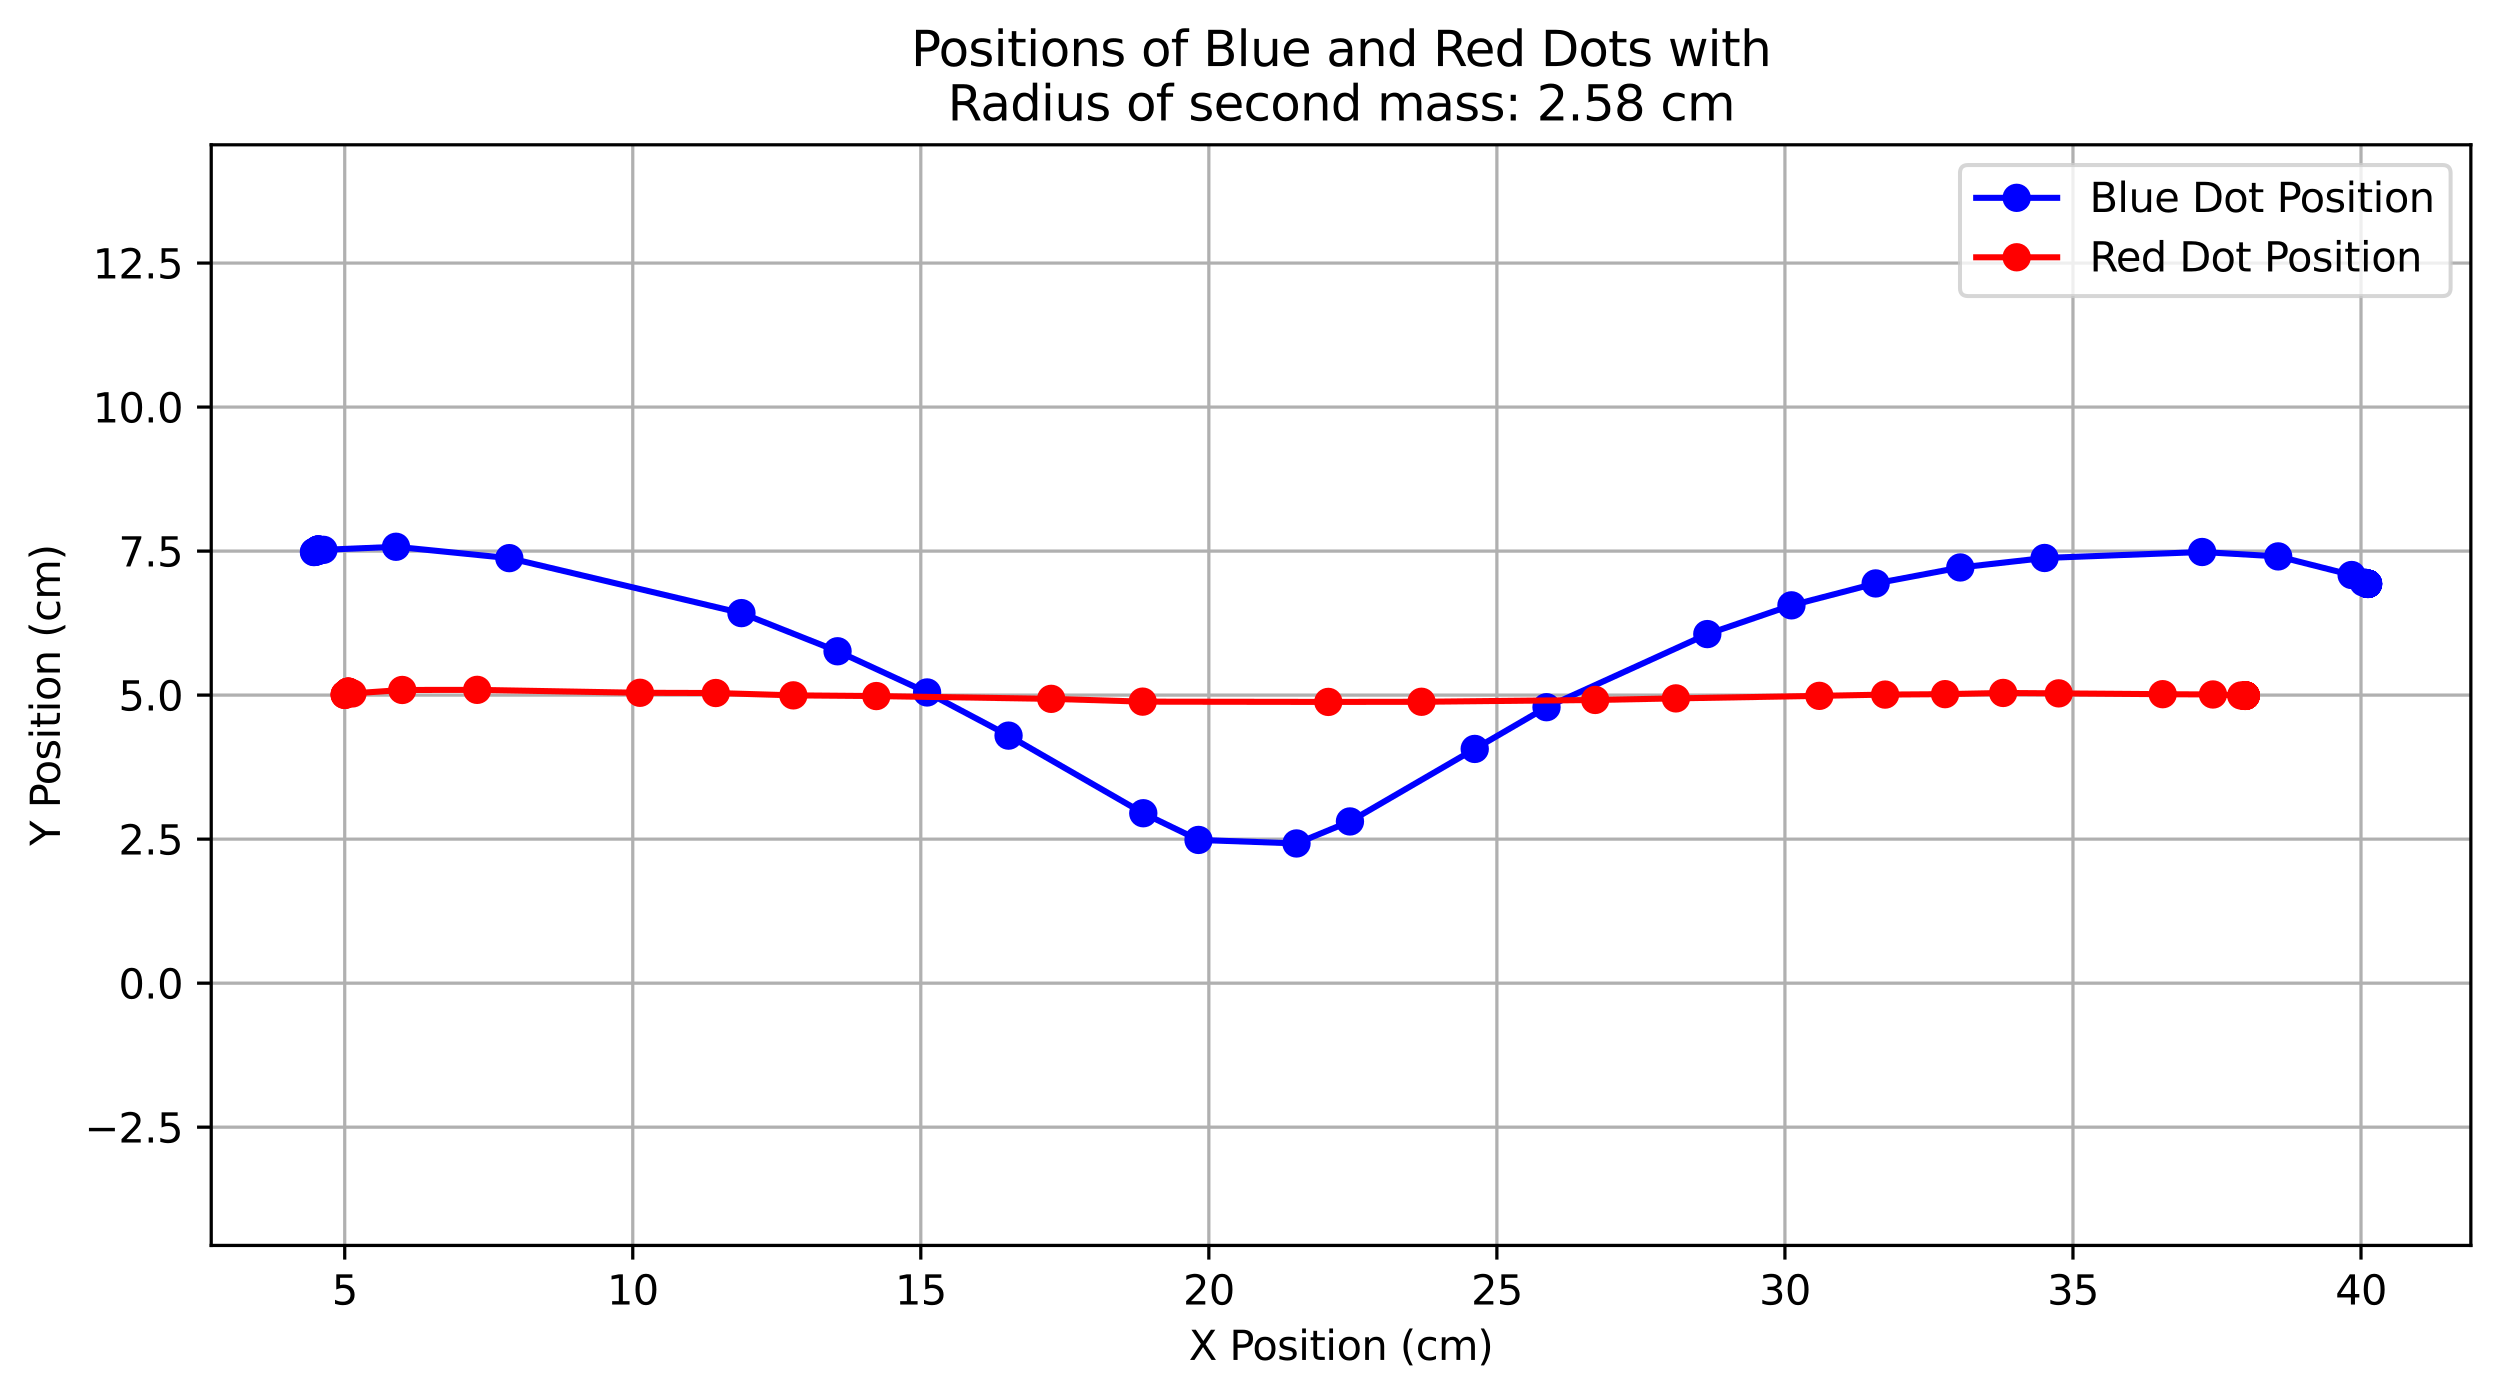 <?xml version="1.0" encoding="utf-8" standalone="no"?>
<!DOCTYPE svg PUBLIC "-//W3C//DTD SVG 1.1//EN"
  "http://www.w3.org/Graphics/SVG/1.1/DTD/svg11.dtd">
<svg xmlns:xlink="http://www.w3.org/1999/xlink" width="617.361pt" height="345.112pt" viewBox="0 0 617.361 345.112" xmlns="http://www.w3.org/2000/svg" version="1.1">
 <defs>
  <style type="text/css">*{stroke-linejoin: round; stroke-linecap: butt}</style>
 </defs>
 <g id="figure_1">
  <g id="patch_1">
   <path d="M 0 345.112 
L 617.361 345.112 
L 617.361 0 
L 0 0 
z
" style="fill: #ffffff"/>
  </g>
  <g id="axes_1">
   <g id="patch_2">
    <path d="M 52.161 307.555 
L 610.161 307.555 
L 610.161 35.755 
L 52.161 35.755 
z
" style="fill: #ffffff"/>
   </g>
   <g id="matplotlib.axis_1">
    <g id="xtick_1">
     <g id="line2d_1">
      <path d="M 85.127 307.555 
L 85.127 35.755 
" clip-path="url(#p72a74bb9c5)" style="fill: none; stroke: #b0b0b0; stroke-width: 0.8; stroke-linecap: square"/>
     </g>
     <g id="line2d_2">
      <defs>
       <path id="m4933988df8" d="M 0 0 
L 0 3.5 
" style="stroke: #000000; stroke-width: 0.8"/>
      </defs>
      <g>
       <use xlink:href="#m4933988df8" x="85.127" y="307.555" style="stroke: #000000; stroke-width: 0.8"/>
      </g>
     </g>
     <g id="text_1">
      <!-- 5 -->
      <g transform="translate(81.945 322.154) scale(0.1 -0.1)">
       <defs>
        <path id="DejaVuSans-35" d="M 691 4666 
L 3169 4666 
L 3169 4134 
L 1269 4134 
L 1269 2991 
Q 1406 3038 1543 3061 
Q 1681 3084 1819 3084 
Q 2600 3084 3056 2656 
Q 3513 2228 3513 1497 
Q 3513 744 3044 326 
Q 2575 -91 1722 -91 
Q 1428 -91 1123 -41 
Q 819 9 494 109 
L 494 744 
Q 775 591 1075 516 
Q 1375 441 1709 441 
Q 2250 441 2565 725 
Q 2881 1009 2881 1497 
Q 2881 1984 2565 2268 
Q 2250 2553 1709 2553 
Q 1456 2553 1204 2497 
Q 953 2441 691 2322 
L 691 4666 
z
" transform="scale(0.016)"/>
       </defs>
       <use xlink:href="#DejaVuSans-35"/>
      </g>
     </g>
    </g>
    <g id="xtick_2">
     <g id="line2d_3">
      <path d="M 156.256 307.555 
L 156.256 35.755 
" clip-path="url(#p72a74bb9c5)" style="fill: none; stroke: #b0b0b0; stroke-width: 0.8; stroke-linecap: square"/>
     </g>
     <g id="line2d_4">
      <g>
       <use xlink:href="#m4933988df8" x="156.256" y="307.555" style="stroke: #000000; stroke-width: 0.8"/>
      </g>
     </g>
     <g id="text_2">
      <!-- 10 -->
      <g transform="translate(149.894 322.154) scale(0.1 -0.1)">
       <defs>
        <path id="DejaVuSans-31" d="M 794 531 
L 1825 531 
L 1825 4091 
L 703 3866 
L 703 4441 
L 1819 4666 
L 2450 4666 
L 2450 531 
L 3481 531 
L 3481 0 
L 794 0 
L 794 531 
z
" transform="scale(0.016)"/>
        <path id="DejaVuSans-30" d="M 2034 4250 
Q 1547 4250 1301 3770 
Q 1056 3291 1056 2328 
Q 1056 1369 1301 889 
Q 1547 409 2034 409 
Q 2525 409 2770 889 
Q 3016 1369 3016 2328 
Q 3016 3291 2770 3770 
Q 2525 4250 2034 4250 
z
M 2034 4750 
Q 2819 4750 3233 4129 
Q 3647 3509 3647 2328 
Q 3647 1150 3233 529 
Q 2819 -91 2034 -91 
Q 1250 -91 836 529 
Q 422 1150 422 2328 
Q 422 3509 836 4129 
Q 1250 4750 2034 4750 
z
" transform="scale(0.016)"/>
       </defs>
       <use xlink:href="#DejaVuSans-31"/>
       <use xlink:href="#DejaVuSans-30" x="63.623"/>
      </g>
     </g>
    </g>
    <g id="xtick_3">
     <g id="line2d_5">
      <path d="M 227.386 307.555 
L 227.386 35.755 
" clip-path="url(#p72a74bb9c5)" style="fill: none; stroke: #b0b0b0; stroke-width: 0.8; stroke-linecap: square"/>
     </g>
     <g id="line2d_6">
      <g>
       <use xlink:href="#m4933988df8" x="227.386" y="307.555" style="stroke: #000000; stroke-width: 0.8"/>
      </g>
     </g>
     <g id="text_3">
      <!-- 15 -->
      <g transform="translate(221.024 322.154) scale(0.1 -0.1)">
       <use xlink:href="#DejaVuSans-31"/>
       <use xlink:href="#DejaVuSans-35" x="63.623"/>
      </g>
     </g>
    </g>
    <g id="xtick_4">
     <g id="line2d_7">
      <path d="M 298.516 307.555 
L 298.516 35.755 
" clip-path="url(#p72a74bb9c5)" style="fill: none; stroke: #b0b0b0; stroke-width: 0.8; stroke-linecap: square"/>
     </g>
     <g id="line2d_8">
      <g>
       <use xlink:href="#m4933988df8" x="298.516" y="307.555" style="stroke: #000000; stroke-width: 0.8"/>
      </g>
     </g>
     <g id="text_4">
      <!-- 20 -->
      <g transform="translate(292.154 322.154) scale(0.1 -0.1)">
       <defs>
        <path id="DejaVuSans-32" d="M 1228 531 
L 3431 531 
L 3431 0 
L 469 0 
L 469 531 
Q 828 903 1448 1529 
Q 2069 2156 2228 2338 
Q 2531 2678 2651 2914 
Q 2772 3150 2772 3378 
Q 2772 3750 2511 3984 
Q 2250 4219 1831 4219 
Q 1534 4219 1204 4116 
Q 875 4013 500 3803 
L 500 4441 
Q 881 4594 1212 4672 
Q 1544 4750 1819 4750 
Q 2544 4750 2975 4387 
Q 3406 4025 3406 3419 
Q 3406 3131 3298 2873 
Q 3191 2616 2906 2266 
Q 2828 2175 2409 1742 
Q 1991 1309 1228 531 
z
" transform="scale(0.016)"/>
       </defs>
       <use xlink:href="#DejaVuSans-32"/>
       <use xlink:href="#DejaVuSans-30" x="63.623"/>
      </g>
     </g>
    </g>
    <g id="xtick_5">
     <g id="line2d_9">
      <path d="M 369.646 307.555 
L 369.646 35.755 
" clip-path="url(#p72a74bb9c5)" style="fill: none; stroke: #b0b0b0; stroke-width: 0.8; stroke-linecap: square"/>
     </g>
     <g id="line2d_10">
      <g>
       <use xlink:href="#m4933988df8" x="369.646" y="307.555" style="stroke: #000000; stroke-width: 0.8"/>
      </g>
     </g>
     <g id="text_5">
      <!-- 25 -->
      <g transform="translate(363.284 322.154) scale(0.1 -0.1)">
       <use xlink:href="#DejaVuSans-32"/>
       <use xlink:href="#DejaVuSans-35" x="63.623"/>
      </g>
     </g>
    </g>
    <g id="xtick_6">
     <g id="line2d_11">
      <path d="M 440.776 307.555 
L 440.776 35.755 
" clip-path="url(#p72a74bb9c5)" style="fill: none; stroke: #b0b0b0; stroke-width: 0.8; stroke-linecap: square"/>
     </g>
     <g id="line2d_12">
      <g>
       <use xlink:href="#m4933988df8" x="440.776" y="307.555" style="stroke: #000000; stroke-width: 0.8"/>
      </g>
     </g>
     <g id="text_6">
      <!-- 30 -->
      <g transform="translate(434.413 322.154) scale(0.1 -0.1)">
       <defs>
        <path id="DejaVuSans-33" d="M 2597 2516 
Q 3050 2419 3304 2112 
Q 3559 1806 3559 1356 
Q 3559 666 3084 287 
Q 2609 -91 1734 -91 
Q 1441 -91 1130 -33 
Q 819 25 488 141 
L 488 750 
Q 750 597 1062 519 
Q 1375 441 1716 441 
Q 2309 441 2620 675 
Q 2931 909 2931 1356 
Q 2931 1769 2642 2001 
Q 2353 2234 1838 2234 
L 1294 2234 
L 1294 2753 
L 1863 2753 
Q 2328 2753 2575 2939 
Q 2822 3125 2822 3475 
Q 2822 3834 2567 4026 
Q 2313 4219 1838 4219 
Q 1578 4219 1281 4162 
Q 984 4106 628 3988 
L 628 4550 
Q 988 4650 1302 4700 
Q 1616 4750 1894 4750 
Q 2613 4750 3031 4423 
Q 3450 4097 3450 3541 
Q 3450 3153 3228 2886 
Q 3006 2619 2597 2516 
z
" transform="scale(0.016)"/>
       </defs>
       <use xlink:href="#DejaVuSans-33"/>
       <use xlink:href="#DejaVuSans-30" x="63.623"/>
      </g>
     </g>
    </g>
    <g id="xtick_7">
     <g id="line2d_13">
      <path d="M 511.906 307.555 
L 511.906 35.755 
" clip-path="url(#p72a74bb9c5)" style="fill: none; stroke: #b0b0b0; stroke-width: 0.8; stroke-linecap: square"/>
     </g>
     <g id="line2d_14">
      <g>
       <use xlink:href="#m4933988df8" x="511.906" y="307.555" style="stroke: #000000; stroke-width: 0.8"/>
      </g>
     </g>
     <g id="text_7">
      <!-- 35 -->
      <g transform="translate(505.543 322.154) scale(0.1 -0.1)">
       <use xlink:href="#DejaVuSans-33"/>
       <use xlink:href="#DejaVuSans-35" x="63.623"/>
      </g>
     </g>
    </g>
    <g id="xtick_8">
     <g id="line2d_15">
      <path d="M 583.036 307.555 
L 583.036 35.755 
" clip-path="url(#p72a74bb9c5)" style="fill: none; stroke: #b0b0b0; stroke-width: 0.8; stroke-linecap: square"/>
     </g>
     <g id="line2d_16">
      <g>
       <use xlink:href="#m4933988df8" x="583.036" y="307.555" style="stroke: #000000; stroke-width: 0.8"/>
      </g>
     </g>
     <g id="text_8">
      <!-- 40 -->
      <g transform="translate(576.673 322.154) scale(0.1 -0.1)">
       <defs>
        <path id="DejaVuSans-34" d="M 2419 4116 
L 825 1625 
L 2419 1625 
L 2419 4116 
z
M 2253 4666 
L 3047 4666 
L 3047 1625 
L 3713 1625 
L 3713 1100 
L 3047 1100 
L 3047 0 
L 2419 0 
L 2419 1100 
L 313 1100 
L 313 1709 
L 2253 4666 
z
" transform="scale(0.016)"/>
       </defs>
       <use xlink:href="#DejaVuSans-34"/>
       <use xlink:href="#DejaVuSans-30" x="63.623"/>
      </g>
     </g>
    </g>
    <g id="text_9">
     <!-- X Position (cm) -->
     <g transform="translate(293.573 335.832) scale(0.1 -0.1)">
      <defs>
       <path id="DejaVuSans-58" d="M 403 4666 
L 1081 4666 
L 2241 2931 
L 3406 4666 
L 4084 4666 
L 2584 2425 
L 4184 0 
L 3506 0 
L 2194 1984 
L 872 0 
L 191 0 
L 1856 2491 
L 403 4666 
z
" transform="scale(0.016)"/>
       <path id="DejaVuSans-20" transform="scale(0.016)"/>
       <path id="DejaVuSans-50" d="M 1259 4147 
L 1259 2394 
L 2053 2394 
Q 2494 2394 2734 2622 
Q 2975 2850 2975 3272 
Q 2975 3691 2734 3919 
Q 2494 4147 2053 4147 
L 1259 4147 
z
M 628 4666 
L 2053 4666 
Q 2838 4666 3239 4311 
Q 3641 3956 3641 3272 
Q 3641 2581 3239 2228 
Q 2838 1875 2053 1875 
L 1259 1875 
L 1259 0 
L 628 0 
L 628 4666 
z
" transform="scale(0.016)"/>
       <path id="DejaVuSans-6f" d="M 1959 3097 
Q 1497 3097 1228 2736 
Q 959 2375 959 1747 
Q 959 1119 1226 758 
Q 1494 397 1959 397 
Q 2419 397 2687 759 
Q 2956 1122 2956 1747 
Q 2956 2369 2687 2733 
Q 2419 3097 1959 3097 
z
M 1959 3584 
Q 2709 3584 3137 3096 
Q 3566 2609 3566 1747 
Q 3566 888 3137 398 
Q 2709 -91 1959 -91 
Q 1206 -91 779 398 
Q 353 888 353 1747 
Q 353 2609 779 3096 
Q 1206 3584 1959 3584 
z
" transform="scale(0.016)"/>
       <path id="DejaVuSans-73" d="M 2834 3397 
L 2834 2853 
Q 2591 2978 2328 3040 
Q 2066 3103 1784 3103 
Q 1356 3103 1142 2972 
Q 928 2841 928 2578 
Q 928 2378 1081 2264 
Q 1234 2150 1697 2047 
L 1894 2003 
Q 2506 1872 2764 1633 
Q 3022 1394 3022 966 
Q 3022 478 2636 193 
Q 2250 -91 1575 -91 
Q 1294 -91 989 -36 
Q 684 19 347 128 
L 347 722 
Q 666 556 975 473 
Q 1284 391 1588 391 
Q 1994 391 2212 530 
Q 2431 669 2431 922 
Q 2431 1156 2273 1281 
Q 2116 1406 1581 1522 
L 1381 1569 
Q 847 1681 609 1914 
Q 372 2147 372 2553 
Q 372 3047 722 3315 
Q 1072 3584 1716 3584 
Q 2034 3584 2315 3537 
Q 2597 3491 2834 3397 
z
" transform="scale(0.016)"/>
       <path id="DejaVuSans-69" d="M 603 3500 
L 1178 3500 
L 1178 0 
L 603 0 
L 603 3500 
z
M 603 4863 
L 1178 4863 
L 1178 4134 
L 603 4134 
L 603 4863 
z
" transform="scale(0.016)"/>
       <path id="DejaVuSans-74" d="M 1172 4494 
L 1172 3500 
L 2356 3500 
L 2356 3053 
L 1172 3053 
L 1172 1153 
Q 1172 725 1289 603 
Q 1406 481 1766 481 
L 2356 481 
L 2356 0 
L 1766 0 
Q 1100 0 847 248 
Q 594 497 594 1153 
L 594 3053 
L 172 3053 
L 172 3500 
L 594 3500 
L 594 4494 
L 1172 4494 
z
" transform="scale(0.016)"/>
       <path id="DejaVuSans-6e" d="M 3513 2113 
L 3513 0 
L 2938 0 
L 2938 2094 
Q 2938 2591 2744 2837 
Q 2550 3084 2163 3084 
Q 1697 3084 1428 2787 
Q 1159 2491 1159 1978 
L 1159 0 
L 581 0 
L 581 3500 
L 1159 3500 
L 1159 2956 
Q 1366 3272 1645 3428 
Q 1925 3584 2291 3584 
Q 2894 3584 3203 3211 
Q 3513 2838 3513 2113 
z
" transform="scale(0.016)"/>
       <path id="DejaVuSans-28" d="M 1984 4856 
Q 1566 4138 1362 3434 
Q 1159 2731 1159 2009 
Q 1159 1288 1364 580 
Q 1569 -128 1984 -844 
L 1484 -844 
Q 1016 -109 783 600 
Q 550 1309 550 2009 
Q 550 2706 781 3412 
Q 1013 4119 1484 4856 
L 1984 4856 
z
" transform="scale(0.016)"/>
       <path id="DejaVuSans-63" d="M 3122 3366 
L 3122 2828 
Q 2878 2963 2633 3030 
Q 2388 3097 2138 3097 
Q 1578 3097 1268 2742 
Q 959 2388 959 1747 
Q 959 1106 1268 751 
Q 1578 397 2138 397 
Q 2388 397 2633 464 
Q 2878 531 3122 666 
L 3122 134 
Q 2881 22 2623 -34 
Q 2366 -91 2075 -91 
Q 1284 -91 818 406 
Q 353 903 353 1747 
Q 353 2603 823 3093 
Q 1294 3584 2113 3584 
Q 2378 3584 2631 3529 
Q 2884 3475 3122 3366 
z
" transform="scale(0.016)"/>
       <path id="DejaVuSans-6d" d="M 3328 2828 
Q 3544 3216 3844 3400 
Q 4144 3584 4550 3584 
Q 5097 3584 5394 3201 
Q 5691 2819 5691 2113 
L 5691 0 
L 5113 0 
L 5113 2094 
Q 5113 2597 4934 2840 
Q 4756 3084 4391 3084 
Q 3944 3084 3684 2787 
Q 3425 2491 3425 1978 
L 3425 0 
L 2847 0 
L 2847 2094 
Q 2847 2600 2669 2842 
Q 2491 3084 2119 3084 
Q 1678 3084 1418 2786 
Q 1159 2488 1159 1978 
L 1159 0 
L 581 0 
L 581 3500 
L 1159 3500 
L 1159 2956 
Q 1356 3278 1631 3431 
Q 1906 3584 2284 3584 
Q 2666 3584 2933 3390 
Q 3200 3197 3328 2828 
z
" transform="scale(0.016)"/>
       <path id="DejaVuSans-29" d="M 513 4856 
L 1013 4856 
Q 1481 4119 1714 3412 
Q 1947 2706 1947 2009 
Q 1947 1309 1714 600 
Q 1481 -109 1013 -844 
L 513 -844 
Q 928 -128 1133 580 
Q 1338 1288 1338 2009 
Q 1338 2731 1133 3434 
Q 928 4138 513 4856 
z
" transform="scale(0.016)"/>
      </defs>
      <use xlink:href="#DejaVuSans-58"/>
      <use xlink:href="#DejaVuSans-20" x="68.506"/>
      <use xlink:href="#DejaVuSans-50" x="100.293"/>
      <use xlink:href="#DejaVuSans-6f" x="156.971"/>
      <use xlink:href="#DejaVuSans-73" x="218.152"/>
      <use xlink:href="#DejaVuSans-69" x="270.252"/>
      <use xlink:href="#DejaVuSans-74" x="298.035"/>
      <use xlink:href="#DejaVuSans-69" x="337.244"/>
      <use xlink:href="#DejaVuSans-6f" x="365.027"/>
      <use xlink:href="#DejaVuSans-6e" x="426.209"/>
      <use xlink:href="#DejaVuSans-20" x="489.588"/>
      <use xlink:href="#DejaVuSans-28" x="521.375"/>
      <use xlink:href="#DejaVuSans-63" x="560.389"/>
      <use xlink:href="#DejaVuSans-6d" x="615.369"/>
      <use xlink:href="#DejaVuSans-29" x="712.781"/>
     </g>
    </g>
   </g>
   <g id="matplotlib.axis_2">
    <g id="ytick_1">
     <g id="line2d_17">
      <path d="M 52.161 278.35 
L 610.161 278.35 
" clip-path="url(#p72a74bb9c5)" style="fill: none; stroke: #b0b0b0; stroke-width: 0.8; stroke-linecap: square"/>
     </g>
     <g id="line2d_18">
      <defs>
       <path id="m8322a02693" d="M 0 0 
L -3.5 0 
" style="stroke: #000000; stroke-width: 0.8"/>
      </defs>
      <g>
       <use xlink:href="#m8322a02693" x="52.161" y="278.35" style="stroke: #000000; stroke-width: 0.8"/>
      </g>
     </g>
     <g id="text_10">
      <!-- −2.5 -->
      <g transform="translate(20.878 282.15) scale(0.1 -0.1)">
       <defs>
        <path id="DejaVuSans-2212" d="M 678 2272 
L 4684 2272 
L 4684 1741 
L 678 1741 
L 678 2272 
z
" transform="scale(0.016)"/>
        <path id="DejaVuSans-2e" d="M 684 794 
L 1344 794 
L 1344 0 
L 684 0 
L 684 794 
z
" transform="scale(0.016)"/>
       </defs>
       <use xlink:href="#DejaVuSans-2212"/>
       <use xlink:href="#DejaVuSans-32" x="83.789"/>
       <use xlink:href="#DejaVuSans-2e" x="147.412"/>
       <use xlink:href="#DejaVuSans-35" x="179.199"/>
      </g>
     </g>
    </g>
    <g id="ytick_2">
     <g id="line2d_19">
      <path d="M 52.161 242.785 
L 610.161 242.785 
" clip-path="url(#p72a74bb9c5)" style="fill: none; stroke: #b0b0b0; stroke-width: 0.8; stroke-linecap: square"/>
     </g>
     <g id="line2d_20">
      <g>
       <use xlink:href="#m8322a02693" x="52.161" y="242.785" style="stroke: #000000; stroke-width: 0.8"/>
      </g>
     </g>
     <g id="text_11">
      <!-- 0.0 -->
      <g transform="translate(29.258 246.585) scale(0.1 -0.1)">
       <use xlink:href="#DejaVuSans-30"/>
       <use xlink:href="#DejaVuSans-2e" x="63.623"/>
       <use xlink:href="#DejaVuSans-30" x="95.41"/>
      </g>
     </g>
    </g>
    <g id="ytick_3">
     <g id="line2d_21">
      <path d="M 52.161 207.22 
L 610.161 207.22 
" clip-path="url(#p72a74bb9c5)" style="fill: none; stroke: #b0b0b0; stroke-width: 0.8; stroke-linecap: square"/>
     </g>
     <g id="line2d_22">
      <g>
       <use xlink:href="#m8322a02693" x="52.161" y="207.22" style="stroke: #000000; stroke-width: 0.8"/>
      </g>
     </g>
     <g id="text_12">
      <!-- 2.5 -->
      <g transform="translate(29.258 211.02) scale(0.1 -0.1)">
       <use xlink:href="#DejaVuSans-32"/>
       <use xlink:href="#DejaVuSans-2e" x="63.623"/>
       <use xlink:href="#DejaVuSans-35" x="95.41"/>
      </g>
     </g>
    </g>
    <g id="ytick_4">
     <g id="line2d_23">
      <path d="M 52.161 171.655 
L 610.161 171.655 
" clip-path="url(#p72a74bb9c5)" style="fill: none; stroke: #b0b0b0; stroke-width: 0.8; stroke-linecap: square"/>
     </g>
     <g id="line2d_24">
      <g>
       <use xlink:href="#m8322a02693" x="52.161" y="171.655" style="stroke: #000000; stroke-width: 0.8"/>
      </g>
     </g>
     <g id="text_13">
      <!-- 5.0 -->
      <g transform="translate(29.258 175.455) scale(0.1 -0.1)">
       <use xlink:href="#DejaVuSans-35"/>
       <use xlink:href="#DejaVuSans-2e" x="63.623"/>
       <use xlink:href="#DejaVuSans-30" x="95.41"/>
      </g>
     </g>
    </g>
    <g id="ytick_5">
     <g id="line2d_25">
      <path d="M 52.161 136.091 
L 610.161 136.091 
" clip-path="url(#p72a74bb9c5)" style="fill: none; stroke: #b0b0b0; stroke-width: 0.8; stroke-linecap: square"/>
     </g>
     <g id="line2d_26">
      <g>
       <use xlink:href="#m8322a02693" x="52.161" y="136.091" style="stroke: #000000; stroke-width: 0.8"/>
      </g>
     </g>
     <g id="text_14">
      <!-- 7.5 -->
      <g transform="translate(29.258 139.89) scale(0.1 -0.1)">
       <defs>
        <path id="DejaVuSans-37" d="M 525 4666 
L 3525 4666 
L 3525 4397 
L 1831 0 
L 1172 0 
L 2766 4134 
L 525 4134 
L 525 4666 
z
" transform="scale(0.016)"/>
       </defs>
       <use xlink:href="#DejaVuSans-37"/>
       <use xlink:href="#DejaVuSans-2e" x="63.623"/>
       <use xlink:href="#DejaVuSans-35" x="95.41"/>
      </g>
     </g>
    </g>
    <g id="ytick_6">
     <g id="line2d_27">
      <path d="M 52.161 100.526 
L 610.161 100.526 
" clip-path="url(#p72a74bb9c5)" style="fill: none; stroke: #b0b0b0; stroke-width: 0.8; stroke-linecap: square"/>
     </g>
     <g id="line2d_28">
      <g>
       <use xlink:href="#m8322a02693" x="52.161" y="100.526" style="stroke: #000000; stroke-width: 0.8"/>
      </g>
     </g>
     <g id="text_15">
      <!-- 10.0 -->
      <g transform="translate(22.895 104.325) scale(0.1 -0.1)">
       <use xlink:href="#DejaVuSans-31"/>
       <use xlink:href="#DejaVuSans-30" x="63.623"/>
       <use xlink:href="#DejaVuSans-2e" x="127.246"/>
       <use xlink:href="#DejaVuSans-30" x="159.033"/>
      </g>
     </g>
    </g>
    <g id="ytick_7">
     <g id="line2d_29">
      <path d="M 52.161 64.961 
L 610.161 64.961 
" clip-path="url(#p72a74bb9c5)" style="fill: none; stroke: #b0b0b0; stroke-width: 0.8; stroke-linecap: square"/>
     </g>
     <g id="line2d_30">
      <g>
       <use xlink:href="#m8322a02693" x="52.161" y="64.961" style="stroke: #000000; stroke-width: 0.8"/>
      </g>
     </g>
     <g id="text_16">
      <!-- 12.5 -->
      <g transform="translate(22.895 68.76) scale(0.1 -0.1)">
       <use xlink:href="#DejaVuSans-31"/>
       <use xlink:href="#DejaVuSans-32" x="63.623"/>
       <use xlink:href="#DejaVuSans-2e" x="127.246"/>
       <use xlink:href="#DejaVuSans-35" x="159.033"/>
      </g>
     </g>
    </g>
    <g id="text_17">
     <!-- Y Position (cm) -->
     <g transform="translate(14.798 208.873) rotate(-90) scale(0.1 -0.1)">
      <defs>
       <path id="DejaVuSans-59" d="M -13 4666 
L 666 4666 
L 1959 2747 
L 3244 4666 
L 3922 4666 
L 2272 2222 
L 2272 0 
L 1638 0 
L 1638 2222 
L -13 4666 
z
" transform="scale(0.016)"/>
      </defs>
      <use xlink:href="#DejaVuSans-59"/>
      <use xlink:href="#DejaVuSans-20" x="61.084"/>
      <use xlink:href="#DejaVuSans-50" x="92.871"/>
      <use xlink:href="#DejaVuSans-6f" x="149.549"/>
      <use xlink:href="#DejaVuSans-73" x="210.73"/>
      <use xlink:href="#DejaVuSans-69" x="262.83"/>
      <use xlink:href="#DejaVuSans-74" x="290.613"/>
      <use xlink:href="#DejaVuSans-69" x="329.822"/>
      <use xlink:href="#DejaVuSans-6f" x="357.605"/>
      <use xlink:href="#DejaVuSans-6e" x="418.787"/>
      <use xlink:href="#DejaVuSans-20" x="482.166"/>
      <use xlink:href="#DejaVuSans-28" x="513.953"/>
      <use xlink:href="#DejaVuSans-63" x="552.967"/>
      <use xlink:href="#DejaVuSans-6d" x="607.947"/>
      <use xlink:href="#DejaVuSans-29" x="705.359"/>
     </g>
    </g>
   </g>
   <g id="line2d_31">
    <path d="M 78.531 135.71 
L 78.598 135.751 
L 78.635 135.699 
L 78.493 135.73 
L 78.618 135.797 
L 78.635 135.734 
L 78.801 135.969 
L 78.369 136.101 
L 77.887 136.216 
L 77.763 136.282 
L 77.525 136.333 
L 77.591 136.273 
L 79.877 135.78 
L 97.791 135.022 
L 125.773 137.829 
L 183.095 151.405 
L 206.826 160.826 
L 228.939 170.998 
L 249.058 181.659 
L 282.327 200.825 
L 295.967 207.418 
L 320.164 208.289 
L 333.362 202.853 
L 364.177 184.945 
L 381.903 174.64 
L 421.611 156.583 
L 442.388 149.485 
L 463.184 144.078 
L 484.087 140.13 
L 504.898 137.79 
L 543.803 136.313 
L 562.583 137.402 
L 580.72 141.994 
L 583.654 143.841 
L 584.741 144.167 
L 584.691 144.157 
L 584.707 144.165 
L 584.702 144.181 
L 584.773 144.219 
L 584.721 144.175 
L 584.682 144.176 
L 584.722 144.174 
L 584.674 144.157 
L 584.788 144.177 
L 584.68 144.181 
L 584.742 144.165 
L 584.735 144.191 
L 584.723 144.164 
L 584.712 144.155 
L 584.744 144.176 
L 584.747 144.182 
L 584.684 144.158 
L 584.688 144.172 
L 584.683 144.185 
L 584.69 144.154 
L 584.666 144.166 
L 584.743 144.173 
L 584.797 144.152 
L 584.722 144.176 
L 584.72 144.169 
" clip-path="url(#p72a74bb9c5)" style="fill: none; stroke: #0000ff; stroke-width: 1.5; stroke-linecap: square"/>
    <defs>
     <path id="m59c43dc0fe" d="M 0 3 
C 0.796 3 1.559 2.684 2.121 2.121 
C 2.684 1.559 3 0.796 3 0 
C 3 -0.796 2.684 -1.559 2.121 -2.121 
C 1.559 -2.684 0.796 -3 0 -3 
C -0.796 -3 -1.559 -2.684 -2.121 -2.121 
C -2.684 -1.559 -3 -0.796 -3 0 
C -3 0.796 -2.684 1.559 -2.121 2.121 
C -1.559 2.684 -0.796 3 0 3 
z
" style="stroke: #0000ff"/>
    </defs>
    <g clip-path="url(#p72a74bb9c5)">
     <use xlink:href="#m59c43dc0fe" x="78.531" y="135.71" style="fill: #0000ff; stroke: #0000ff"/>
     <use xlink:href="#m59c43dc0fe" x="78.598" y="135.751" style="fill: #0000ff; stroke: #0000ff"/>
     <use xlink:href="#m59c43dc0fe" x="78.635" y="135.699" style="fill: #0000ff; stroke: #0000ff"/>
     <use xlink:href="#m59c43dc0fe" x="78.493" y="135.73" style="fill: #0000ff; stroke: #0000ff"/>
     <use xlink:href="#m59c43dc0fe" x="78.618" y="135.797" style="fill: #0000ff; stroke: #0000ff"/>
     <use xlink:href="#m59c43dc0fe" x="78.635" y="135.734" style="fill: #0000ff; stroke: #0000ff"/>
     <use xlink:href="#m59c43dc0fe" x="78.801" y="135.969" style="fill: #0000ff; stroke: #0000ff"/>
     <use xlink:href="#m59c43dc0fe" x="78.369" y="136.101" style="fill: #0000ff; stroke: #0000ff"/>
     <use xlink:href="#m59c43dc0fe" x="77.887" y="136.216" style="fill: #0000ff; stroke: #0000ff"/>
     <use xlink:href="#m59c43dc0fe" x="77.763" y="136.282" style="fill: #0000ff; stroke: #0000ff"/>
     <use xlink:href="#m59c43dc0fe" x="77.525" y="136.333" style="fill: #0000ff; stroke: #0000ff"/>
     <use xlink:href="#m59c43dc0fe" x="77.591" y="136.273" style="fill: #0000ff; stroke: #0000ff"/>
     <use xlink:href="#m59c43dc0fe" x="79.877" y="135.78" style="fill: #0000ff; stroke: #0000ff"/>
     <use xlink:href="#m59c43dc0fe" x="97.791" y="135.022" style="fill: #0000ff; stroke: #0000ff"/>
     <use xlink:href="#m59c43dc0fe" x="125.773" y="137.829" style="fill: #0000ff; stroke: #0000ff"/>
     <use xlink:href="#m59c43dc0fe" x="183.095" y="151.405" style="fill: #0000ff; stroke: #0000ff"/>
     <use xlink:href="#m59c43dc0fe" x="206.826" y="160.826" style="fill: #0000ff; stroke: #0000ff"/>
     <use xlink:href="#m59c43dc0fe" x="228.939" y="170.998" style="fill: #0000ff; stroke: #0000ff"/>
     <use xlink:href="#m59c43dc0fe" x="249.058" y="181.659" style="fill: #0000ff; stroke: #0000ff"/>
     <use xlink:href="#m59c43dc0fe" x="282.327" y="200.825" style="fill: #0000ff; stroke: #0000ff"/>
     <use xlink:href="#m59c43dc0fe" x="295.967" y="207.418" style="fill: #0000ff; stroke: #0000ff"/>
     <use xlink:href="#m59c43dc0fe" x="320.164" y="208.289" style="fill: #0000ff; stroke: #0000ff"/>
     <use xlink:href="#m59c43dc0fe" x="333.362" y="202.853" style="fill: #0000ff; stroke: #0000ff"/>
     <use xlink:href="#m59c43dc0fe" x="364.177" y="184.945" style="fill: #0000ff; stroke: #0000ff"/>
     <use xlink:href="#m59c43dc0fe" x="381.903" y="174.64" style="fill: #0000ff; stroke: #0000ff"/>
     <use xlink:href="#m59c43dc0fe" x="421.611" y="156.583" style="fill: #0000ff; stroke: #0000ff"/>
     <use xlink:href="#m59c43dc0fe" x="442.388" y="149.485" style="fill: #0000ff; stroke: #0000ff"/>
     <use xlink:href="#m59c43dc0fe" x="463.184" y="144.078" style="fill: #0000ff; stroke: #0000ff"/>
     <use xlink:href="#m59c43dc0fe" x="484.087" y="140.13" style="fill: #0000ff; stroke: #0000ff"/>
     <use xlink:href="#m59c43dc0fe" x="504.898" y="137.79" style="fill: #0000ff; stroke: #0000ff"/>
     <use xlink:href="#m59c43dc0fe" x="543.803" y="136.313" style="fill: #0000ff; stroke: #0000ff"/>
     <use xlink:href="#m59c43dc0fe" x="562.583" y="137.402" style="fill: #0000ff; stroke: #0000ff"/>
     <use xlink:href="#m59c43dc0fe" x="580.72" y="141.994" style="fill: #0000ff; stroke: #0000ff"/>
     <use xlink:href="#m59c43dc0fe" x="583.654" y="143.841" style="fill: #0000ff; stroke: #0000ff"/>
     <use xlink:href="#m59c43dc0fe" x="584.741" y="144.167" style="fill: #0000ff; stroke: #0000ff"/>
     <use xlink:href="#m59c43dc0fe" x="584.691" y="144.157" style="fill: #0000ff; stroke: #0000ff"/>
     <use xlink:href="#m59c43dc0fe" x="584.707" y="144.165" style="fill: #0000ff; stroke: #0000ff"/>
     <use xlink:href="#m59c43dc0fe" x="584.702" y="144.181" style="fill: #0000ff; stroke: #0000ff"/>
     <use xlink:href="#m59c43dc0fe" x="584.773" y="144.219" style="fill: #0000ff; stroke: #0000ff"/>
     <use xlink:href="#m59c43dc0fe" x="584.721" y="144.175" style="fill: #0000ff; stroke: #0000ff"/>
     <use xlink:href="#m59c43dc0fe" x="584.682" y="144.176" style="fill: #0000ff; stroke: #0000ff"/>
     <use xlink:href="#m59c43dc0fe" x="584.722" y="144.174" style="fill: #0000ff; stroke: #0000ff"/>
     <use xlink:href="#m59c43dc0fe" x="584.674" y="144.157" style="fill: #0000ff; stroke: #0000ff"/>
     <use xlink:href="#m59c43dc0fe" x="584.788" y="144.177" style="fill: #0000ff; stroke: #0000ff"/>
     <use xlink:href="#m59c43dc0fe" x="584.68" y="144.181" style="fill: #0000ff; stroke: #0000ff"/>
     <use xlink:href="#m59c43dc0fe" x="584.742" y="144.165" style="fill: #0000ff; stroke: #0000ff"/>
     <use xlink:href="#m59c43dc0fe" x="584.735" y="144.191" style="fill: #0000ff; stroke: #0000ff"/>
     <use xlink:href="#m59c43dc0fe" x="584.723" y="144.164" style="fill: #0000ff; stroke: #0000ff"/>
     <use xlink:href="#m59c43dc0fe" x="584.712" y="144.155" style="fill: #0000ff; stroke: #0000ff"/>
     <use xlink:href="#m59c43dc0fe" x="584.744" y="144.176" style="fill: #0000ff; stroke: #0000ff"/>
     <use xlink:href="#m59c43dc0fe" x="584.747" y="144.182" style="fill: #0000ff; stroke: #0000ff"/>
     <use xlink:href="#m59c43dc0fe" x="584.684" y="144.158" style="fill: #0000ff; stroke: #0000ff"/>
     <use xlink:href="#m59c43dc0fe" x="584.688" y="144.172" style="fill: #0000ff; stroke: #0000ff"/>
     <use xlink:href="#m59c43dc0fe" x="584.683" y="144.185" style="fill: #0000ff; stroke: #0000ff"/>
     <use xlink:href="#m59c43dc0fe" x="584.69" y="144.154" style="fill: #0000ff; stroke: #0000ff"/>
     <use xlink:href="#m59c43dc0fe" x="584.666" y="144.166" style="fill: #0000ff; stroke: #0000ff"/>
     <use xlink:href="#m59c43dc0fe" x="584.743" y="144.173" style="fill: #0000ff; stroke: #0000ff"/>
     <use xlink:href="#m59c43dc0fe" x="584.797" y="144.152" style="fill: #0000ff; stroke: #0000ff"/>
     <use xlink:href="#m59c43dc0fe" x="584.722" y="144.176" style="fill: #0000ff; stroke: #0000ff"/>
     <use xlink:href="#m59c43dc0fe" x="584.72" y="144.169" style="fill: #0000ff; stroke: #0000ff"/>
    </g>
   </g>
   <g id="line2d_32">
    <path d="M 85.926 170.866 
L 85.906 170.876 
L 85.978 170.817 
L 85.973 170.831 
L 85.947 170.82 
L 86.096 170.813 
L 86.429 171.145 
L 85.574 171.286 
L 85.167 171.491 
L 85.129 171.488 
L 85.177 171.564 
L 85.127 171.607 
L 87.045 171.237 
L 99.331 170.385 
L 117.831 170.357 
L 158.037 171.081 
L 176.757 171.136 
L 195.916 171.715 
L 216.405 171.889 
L 259.592 172.58 
L 282.177 173.265 
L 328.02 173.335 
L 351.036 173.3 
L 393.919 172.848 
L 413.846 172.465 
L 449.281 171.839 
L 465.514 171.524 
L 480.32 171.416 
L 494.669 171.119 
L 508.391 171.224 
L 534.069 171.425 
L 546.479 171.497 
L 553.448 171.748 
L 554.019 171.785 
L 554.513 171.834 
L 554.566 171.736 
L 554.584 171.757 
L 554.553 171.742 
L 554.538 171.793 
L 554.538 171.789 
L 554.506 171.794 
L 554.568 171.735 
L 554.518 171.799 
L 554.578 171.775 
L 554.518 171.792 
L 554.569 171.795 
L 554.538 171.789 
L 554.413 171.813 
L 554.538 171.8 
L 554.477 171.806 
L 554.578 171.775 
L 554.565 171.805 
L 554.438 171.769 
L 554.427 171.839 
L 554.551 171.76 
L 554.432 171.832 
L 554.523 171.779 
L 554.525 171.775 
L 554.419 171.863 
L 554.508 171.808 
" clip-path="url(#p72a74bb9c5)" style="fill: none; stroke: #ff0000; stroke-width: 1.5; stroke-linecap: square"/>
    <defs>
     <path id="m8fcdadedbb" d="M 0 3 
C 0.796 3 1.559 2.684 2.121 2.121 
C 2.684 1.559 3 0.796 3 0 
C 3 -0.796 2.684 -1.559 2.121 -2.121 
C 1.559 -2.684 0.796 -3 0 -3 
C -0.796 -3 -1.559 -2.684 -2.121 -2.121 
C -2.684 -1.559 -3 -0.796 -3 0 
C -3 0.796 -2.684 1.559 -2.121 2.121 
C -1.559 2.684 -0.796 3 0 3 
z
" style="stroke: #ff0000"/>
    </defs>
    <g clip-path="url(#p72a74bb9c5)">
     <use xlink:href="#m8fcdadedbb" x="85.926" y="170.866" style="fill: #ff0000; stroke: #ff0000"/>
     <use xlink:href="#m8fcdadedbb" x="85.906" y="170.876" style="fill: #ff0000; stroke: #ff0000"/>
     <use xlink:href="#m8fcdadedbb" x="85.978" y="170.817" style="fill: #ff0000; stroke: #ff0000"/>
     <use xlink:href="#m8fcdadedbb" x="85.973" y="170.831" style="fill: #ff0000; stroke: #ff0000"/>
     <use xlink:href="#m8fcdadedbb" x="85.947" y="170.82" style="fill: #ff0000; stroke: #ff0000"/>
     <use xlink:href="#m8fcdadedbb" x="86.096" y="170.813" style="fill: #ff0000; stroke: #ff0000"/>
     <use xlink:href="#m8fcdadedbb" x="86.429" y="171.145" style="fill: #ff0000; stroke: #ff0000"/>
     <use xlink:href="#m8fcdadedbb" x="85.574" y="171.286" style="fill: #ff0000; stroke: #ff0000"/>
     <use xlink:href="#m8fcdadedbb" x="85.167" y="171.491" style="fill: #ff0000; stroke: #ff0000"/>
     <use xlink:href="#m8fcdadedbb" x="85.129" y="171.488" style="fill: #ff0000; stroke: #ff0000"/>
     <use xlink:href="#m8fcdadedbb" x="85.177" y="171.564" style="fill: #ff0000; stroke: #ff0000"/>
     <use xlink:href="#m8fcdadedbb" x="85.127" y="171.607" style="fill: #ff0000; stroke: #ff0000"/>
     <use xlink:href="#m8fcdadedbb" x="87.045" y="171.237" style="fill: #ff0000; stroke: #ff0000"/>
     <use xlink:href="#m8fcdadedbb" x="99.331" y="170.385" style="fill: #ff0000; stroke: #ff0000"/>
     <use xlink:href="#m8fcdadedbb" x="117.831" y="170.357" style="fill: #ff0000; stroke: #ff0000"/>
     <use xlink:href="#m8fcdadedbb" x="158.037" y="171.081" style="fill: #ff0000; stroke: #ff0000"/>
     <use xlink:href="#m8fcdadedbb" x="176.757" y="171.136" style="fill: #ff0000; stroke: #ff0000"/>
     <use xlink:href="#m8fcdadedbb" x="195.916" y="171.715" style="fill: #ff0000; stroke: #ff0000"/>
     <use xlink:href="#m8fcdadedbb" x="216.405" y="171.889" style="fill: #ff0000; stroke: #ff0000"/>
     <use xlink:href="#m8fcdadedbb" x="259.592" y="172.58" style="fill: #ff0000; stroke: #ff0000"/>
     <use xlink:href="#m8fcdadedbb" x="282.177" y="173.265" style="fill: #ff0000; stroke: #ff0000"/>
     <use xlink:href="#m8fcdadedbb" x="328.02" y="173.335" style="fill: #ff0000; stroke: #ff0000"/>
     <use xlink:href="#m8fcdadedbb" x="351.036" y="173.3" style="fill: #ff0000; stroke: #ff0000"/>
     <use xlink:href="#m8fcdadedbb" x="393.919" y="172.848" style="fill: #ff0000; stroke: #ff0000"/>
     <use xlink:href="#m8fcdadedbb" x="413.846" y="172.465" style="fill: #ff0000; stroke: #ff0000"/>
     <use xlink:href="#m8fcdadedbb" x="449.281" y="171.839" style="fill: #ff0000; stroke: #ff0000"/>
     <use xlink:href="#m8fcdadedbb" x="465.514" y="171.524" style="fill: #ff0000; stroke: #ff0000"/>
     <use xlink:href="#m8fcdadedbb" x="480.32" y="171.416" style="fill: #ff0000; stroke: #ff0000"/>
     <use xlink:href="#m8fcdadedbb" x="494.669" y="171.119" style="fill: #ff0000; stroke: #ff0000"/>
     <use xlink:href="#m8fcdadedbb" x="508.391" y="171.224" style="fill: #ff0000; stroke: #ff0000"/>
     <use xlink:href="#m8fcdadedbb" x="534.069" y="171.425" style="fill: #ff0000; stroke: #ff0000"/>
     <use xlink:href="#m8fcdadedbb" x="546.479" y="171.497" style="fill: #ff0000; stroke: #ff0000"/>
     <use xlink:href="#m8fcdadedbb" x="553.448" y="171.748" style="fill: #ff0000; stroke: #ff0000"/>
     <use xlink:href="#m8fcdadedbb" x="554.019" y="171.785" style="fill: #ff0000; stroke: #ff0000"/>
     <use xlink:href="#m8fcdadedbb" x="554.513" y="171.834" style="fill: #ff0000; stroke: #ff0000"/>
     <use xlink:href="#m8fcdadedbb" x="554.566" y="171.736" style="fill: #ff0000; stroke: #ff0000"/>
     <use xlink:href="#m8fcdadedbb" x="554.584" y="171.757" style="fill: #ff0000; stroke: #ff0000"/>
     <use xlink:href="#m8fcdadedbb" x="554.553" y="171.742" style="fill: #ff0000; stroke: #ff0000"/>
     <use xlink:href="#m8fcdadedbb" x="554.538" y="171.793" style="fill: #ff0000; stroke: #ff0000"/>
     <use xlink:href="#m8fcdadedbb" x="554.538" y="171.789" style="fill: #ff0000; stroke: #ff0000"/>
     <use xlink:href="#m8fcdadedbb" x="554.506" y="171.794" style="fill: #ff0000; stroke: #ff0000"/>
     <use xlink:href="#m8fcdadedbb" x="554.568" y="171.735" style="fill: #ff0000; stroke: #ff0000"/>
     <use xlink:href="#m8fcdadedbb" x="554.518" y="171.799" style="fill: #ff0000; stroke: #ff0000"/>
     <use xlink:href="#m8fcdadedbb" x="554.578" y="171.775" style="fill: #ff0000; stroke: #ff0000"/>
     <use xlink:href="#m8fcdadedbb" x="554.518" y="171.792" style="fill: #ff0000; stroke: #ff0000"/>
     <use xlink:href="#m8fcdadedbb" x="554.569" y="171.795" style="fill: #ff0000; stroke: #ff0000"/>
     <use xlink:href="#m8fcdadedbb" x="554.538" y="171.789" style="fill: #ff0000; stroke: #ff0000"/>
     <use xlink:href="#m8fcdadedbb" x="554.413" y="171.813" style="fill: #ff0000; stroke: #ff0000"/>
     <use xlink:href="#m8fcdadedbb" x="554.538" y="171.8" style="fill: #ff0000; stroke: #ff0000"/>
     <use xlink:href="#m8fcdadedbb" x="554.477" y="171.806" style="fill: #ff0000; stroke: #ff0000"/>
     <use xlink:href="#m8fcdadedbb" x="554.578" y="171.775" style="fill: #ff0000; stroke: #ff0000"/>
     <use xlink:href="#m8fcdadedbb" x="554.565" y="171.805" style="fill: #ff0000; stroke: #ff0000"/>
     <use xlink:href="#m8fcdadedbb" x="554.438" y="171.769" style="fill: #ff0000; stroke: #ff0000"/>
     <use xlink:href="#m8fcdadedbb" x="554.427" y="171.839" style="fill: #ff0000; stroke: #ff0000"/>
     <use xlink:href="#m8fcdadedbb" x="554.551" y="171.76" style="fill: #ff0000; stroke: #ff0000"/>
     <use xlink:href="#m8fcdadedbb" x="554.432" y="171.832" style="fill: #ff0000; stroke: #ff0000"/>
     <use xlink:href="#m8fcdadedbb" x="554.523" y="171.779" style="fill: #ff0000; stroke: #ff0000"/>
     <use xlink:href="#m8fcdadedbb" x="554.525" y="171.775" style="fill: #ff0000; stroke: #ff0000"/>
     <use xlink:href="#m8fcdadedbb" x="554.419" y="171.863" style="fill: #ff0000; stroke: #ff0000"/>
     <use xlink:href="#m8fcdadedbb" x="554.508" y="171.808" style="fill: #ff0000; stroke: #ff0000"/>
    </g>
   </g>
   <g id="patch_3">
    <path d="M 52.161 307.555 
L 52.161 35.755 
" style="fill: none; stroke: #000000; stroke-width: 0.8; stroke-linejoin: miter; stroke-linecap: square"/>
   </g>
   <g id="patch_4">
    <path d="M 610.161 307.555 
L 610.161 35.755 
" style="fill: none; stroke: #000000; stroke-width: 0.8; stroke-linejoin: miter; stroke-linecap: square"/>
   </g>
   <g id="patch_5">
    <path d="M 52.161 307.555 
L 610.161 307.555 
" style="fill: none; stroke: #000000; stroke-width: 0.8; stroke-linejoin: miter; stroke-linecap: square"/>
   </g>
   <g id="patch_6">
    <path d="M 52.161 35.755 
L 610.161 35.755 
" style="fill: none; stroke: #000000; stroke-width: 0.8; stroke-linejoin: miter; stroke-linecap: square"/>
   </g>
   <g id="text_18">
    <!-- Positions of Blue and Red Dots with -->
    <g transform="translate(224.99 16.318) scale(0.12 -0.12)">
     <defs>
      <path id="DejaVuSans-66" d="M 2375 4863 
L 2375 4384 
L 1825 4384 
Q 1516 4384 1395 4259 
Q 1275 4134 1275 3809 
L 1275 3500 
L 2222 3500 
L 2222 3053 
L 1275 3053 
L 1275 0 
L 697 0 
L 697 3053 
L 147 3053 
L 147 3500 
L 697 3500 
L 697 3744 
Q 697 4328 969 4595 
Q 1241 4863 1831 4863 
L 2375 4863 
z
" transform="scale(0.016)"/>
      <path id="DejaVuSans-42" d="M 1259 2228 
L 1259 519 
L 2272 519 
Q 2781 519 3026 730 
Q 3272 941 3272 1375 
Q 3272 1813 3026 2020 
Q 2781 2228 2272 2228 
L 1259 2228 
z
M 1259 4147 
L 1259 2741 
L 2194 2741 
Q 2656 2741 2882 2914 
Q 3109 3088 3109 3444 
Q 3109 3797 2882 3972 
Q 2656 4147 2194 4147 
L 1259 4147 
z
M 628 4666 
L 2241 4666 
Q 2963 4666 3353 4366 
Q 3744 4066 3744 3513 
Q 3744 3084 3544 2831 
Q 3344 2578 2956 2516 
Q 3422 2416 3680 2098 
Q 3938 1781 3938 1306 
Q 3938 681 3513 340 
Q 3088 0 2303 0 
L 628 0 
L 628 4666 
z
" transform="scale(0.016)"/>
      <path id="DejaVuSans-6c" d="M 603 4863 
L 1178 4863 
L 1178 0 
L 603 0 
L 603 4863 
z
" transform="scale(0.016)"/>
      <path id="DejaVuSans-75" d="M 544 1381 
L 544 3500 
L 1119 3500 
L 1119 1403 
Q 1119 906 1312 657 
Q 1506 409 1894 409 
Q 2359 409 2629 706 
Q 2900 1003 2900 1516 
L 2900 3500 
L 3475 3500 
L 3475 0 
L 2900 0 
L 2900 538 
Q 2691 219 2414 64 
Q 2138 -91 1772 -91 
Q 1169 -91 856 284 
Q 544 659 544 1381 
z
M 1991 3584 
L 1991 3584 
z
" transform="scale(0.016)"/>
      <path id="DejaVuSans-65" d="M 3597 1894 
L 3597 1613 
L 953 1613 
Q 991 1019 1311 708 
Q 1631 397 2203 397 
Q 2534 397 2845 478 
Q 3156 559 3463 722 
L 3463 178 
Q 3153 47 2828 -22 
Q 2503 -91 2169 -91 
Q 1331 -91 842 396 
Q 353 884 353 1716 
Q 353 2575 817 3079 
Q 1281 3584 2069 3584 
Q 2775 3584 3186 3129 
Q 3597 2675 3597 1894 
z
M 3022 2063 
Q 3016 2534 2758 2815 
Q 2500 3097 2075 3097 
Q 1594 3097 1305 2825 
Q 1016 2553 972 2059 
L 3022 2063 
z
" transform="scale(0.016)"/>
      <path id="DejaVuSans-61" d="M 2194 1759 
Q 1497 1759 1228 1600 
Q 959 1441 959 1056 
Q 959 750 1161 570 
Q 1363 391 1709 391 
Q 2188 391 2477 730 
Q 2766 1069 2766 1631 
L 2766 1759 
L 2194 1759 
z
M 3341 1997 
L 3341 0 
L 2766 0 
L 2766 531 
Q 2569 213 2275 61 
Q 1981 -91 1556 -91 
Q 1019 -91 701 211 
Q 384 513 384 1019 
Q 384 1609 779 1909 
Q 1175 2209 1959 2209 
L 2766 2209 
L 2766 2266 
Q 2766 2663 2505 2880 
Q 2244 3097 1772 3097 
Q 1472 3097 1187 3025 
Q 903 2953 641 2809 
L 641 3341 
Q 956 3463 1253 3523 
Q 1550 3584 1831 3584 
Q 2591 3584 2966 3190 
Q 3341 2797 3341 1997 
z
" transform="scale(0.016)"/>
      <path id="DejaVuSans-64" d="M 2906 2969 
L 2906 4863 
L 3481 4863 
L 3481 0 
L 2906 0 
L 2906 525 
Q 2725 213 2448 61 
Q 2172 -91 1784 -91 
Q 1150 -91 751 415 
Q 353 922 353 1747 
Q 353 2572 751 3078 
Q 1150 3584 1784 3584 
Q 2172 3584 2448 3432 
Q 2725 3281 2906 2969 
z
M 947 1747 
Q 947 1113 1208 752 
Q 1469 391 1925 391 
Q 2381 391 2643 752 
Q 2906 1113 2906 1747 
Q 2906 2381 2643 2742 
Q 2381 3103 1925 3103 
Q 1469 3103 1208 2742 
Q 947 2381 947 1747 
z
" transform="scale(0.016)"/>
      <path id="DejaVuSans-52" d="M 2841 2188 
Q 3044 2119 3236 1894 
Q 3428 1669 3622 1275 
L 4263 0 
L 3584 0 
L 2988 1197 
Q 2756 1666 2539 1819 
Q 2322 1972 1947 1972 
L 1259 1972 
L 1259 0 
L 628 0 
L 628 4666 
L 2053 4666 
Q 2853 4666 3247 4331 
Q 3641 3997 3641 3322 
Q 3641 2881 3436 2590 
Q 3231 2300 2841 2188 
z
M 1259 4147 
L 1259 2491 
L 2053 2491 
Q 2509 2491 2742 2702 
Q 2975 2913 2975 3322 
Q 2975 3731 2742 3939 
Q 2509 4147 2053 4147 
L 1259 4147 
z
" transform="scale(0.016)"/>
      <path id="DejaVuSans-44" d="M 1259 4147 
L 1259 519 
L 2022 519 
Q 2988 519 3436 956 
Q 3884 1394 3884 2338 
Q 3884 3275 3436 3711 
Q 2988 4147 2022 4147 
L 1259 4147 
z
M 628 4666 
L 1925 4666 
Q 3281 4666 3915 4102 
Q 4550 3538 4550 2338 
Q 4550 1131 3912 565 
Q 3275 0 1925 0 
L 628 0 
L 628 4666 
z
" transform="scale(0.016)"/>
      <path id="DejaVuSans-77" d="M 269 3500 
L 844 3500 
L 1563 769 
L 2278 3500 
L 2956 3500 
L 3675 769 
L 4391 3500 
L 4966 3500 
L 4050 0 
L 3372 0 
L 2619 2869 
L 1863 0 
L 1184 0 
L 269 3500 
z
" transform="scale(0.016)"/>
      <path id="DejaVuSans-68" d="M 3513 2113 
L 3513 0 
L 2938 0 
L 2938 2094 
Q 2938 2591 2744 2837 
Q 2550 3084 2163 3084 
Q 1697 3084 1428 2787 
Q 1159 2491 1159 1978 
L 1159 0 
L 581 0 
L 581 4863 
L 1159 4863 
L 1159 2956 
Q 1366 3272 1645 3428 
Q 1925 3584 2291 3584 
Q 2894 3584 3203 3211 
Q 3513 2838 3513 2113 
z
" transform="scale(0.016)"/>
     </defs>
     <use xlink:href="#DejaVuSans-50"/>
     <use xlink:href="#DejaVuSans-6f" x="56.678"/>
     <use xlink:href="#DejaVuSans-73" x="117.859"/>
     <use xlink:href="#DejaVuSans-69" x="169.959"/>
     <use xlink:href="#DejaVuSans-74" x="197.742"/>
     <use xlink:href="#DejaVuSans-69" x="236.951"/>
     <use xlink:href="#DejaVuSans-6f" x="264.734"/>
     <use xlink:href="#DejaVuSans-6e" x="325.916"/>
     <use xlink:href="#DejaVuSans-73" x="389.295"/>
     <use xlink:href="#DejaVuSans-20" x="441.395"/>
     <use xlink:href="#DejaVuSans-6f" x="473.182"/>
     <use xlink:href="#DejaVuSans-66" x="534.363"/>
     <use xlink:href="#DejaVuSans-20" x="569.568"/>
     <use xlink:href="#DejaVuSans-42" x="601.355"/>
     <use xlink:href="#DejaVuSans-6c" x="669.959"/>
     <use xlink:href="#DejaVuSans-75" x="697.742"/>
     <use xlink:href="#DejaVuSans-65" x="761.121"/>
     <use xlink:href="#DejaVuSans-20" x="822.645"/>
     <use xlink:href="#DejaVuSans-61" x="854.432"/>
     <use xlink:href="#DejaVuSans-6e" x="915.711"/>
     <use xlink:href="#DejaVuSans-64" x="979.09"/>
     <use xlink:href="#DejaVuSans-20" x="1042.566"/>
     <use xlink:href="#DejaVuSans-52" x="1074.354"/>
     <use xlink:href="#DejaVuSans-65" x="1139.336"/>
     <use xlink:href="#DejaVuSans-64" x="1200.859"/>
     <use xlink:href="#DejaVuSans-20" x="1264.336"/>
     <use xlink:href="#DejaVuSans-44" x="1296.123"/>
     <use xlink:href="#DejaVuSans-6f" x="1373.125"/>
     <use xlink:href="#DejaVuSans-74" x="1434.307"/>
     <use xlink:href="#DejaVuSans-73" x="1473.516"/>
     <use xlink:href="#DejaVuSans-20" x="1525.615"/>
     <use xlink:href="#DejaVuSans-77" x="1557.402"/>
     <use xlink:href="#DejaVuSans-69" x="1639.189"/>
     <use xlink:href="#DejaVuSans-74" x="1666.973"/>
     <use xlink:href="#DejaVuSans-68" x="1706.182"/>
    </g>
    <!-- Radius of second mass: 2.58 cm -->
    <g transform="translate(234.032 29.756) scale(0.12 -0.12)">
     <defs>
      <path id="DejaVuSans-3a" d="M 750 794 
L 1409 794 
L 1409 0 
L 750 0 
L 750 794 
z
M 750 3309 
L 1409 3309 
L 1409 2516 
L 750 2516 
L 750 3309 
z
" transform="scale(0.016)"/>
      <path id="DejaVuSans-38" d="M 2034 2216 
Q 1584 2216 1326 1975 
Q 1069 1734 1069 1313 
Q 1069 891 1326 650 
Q 1584 409 2034 409 
Q 2484 409 2743 651 
Q 3003 894 3003 1313 
Q 3003 1734 2745 1975 
Q 2488 2216 2034 2216 
z
M 1403 2484 
Q 997 2584 770 2862 
Q 544 3141 544 3541 
Q 544 4100 942 4425 
Q 1341 4750 2034 4750 
Q 2731 4750 3128 4425 
Q 3525 4100 3525 3541 
Q 3525 3141 3298 2862 
Q 3072 2584 2669 2484 
Q 3125 2378 3379 2068 
Q 3634 1759 3634 1313 
Q 3634 634 3220 271 
Q 2806 -91 2034 -91 
Q 1263 -91 848 271 
Q 434 634 434 1313 
Q 434 1759 690 2068 
Q 947 2378 1403 2484 
z
M 1172 3481 
Q 1172 3119 1398 2916 
Q 1625 2713 2034 2713 
Q 2441 2713 2670 2916 
Q 2900 3119 2900 3481 
Q 2900 3844 2670 4047 
Q 2441 4250 2034 4250 
Q 1625 4250 1398 4047 
Q 1172 3844 1172 3481 
z
" transform="scale(0.016)"/>
     </defs>
     <use xlink:href="#DejaVuSans-52"/>
     <use xlink:href="#DejaVuSans-61" x="67.232"/>
     <use xlink:href="#DejaVuSans-64" x="128.512"/>
     <use xlink:href="#DejaVuSans-69" x="191.988"/>
     <use xlink:href="#DejaVuSans-75" x="219.771"/>
     <use xlink:href="#DejaVuSans-73" x="283.15"/>
     <use xlink:href="#DejaVuSans-20" x="335.25"/>
     <use xlink:href="#DejaVuSans-6f" x="367.037"/>
     <use xlink:href="#DejaVuSans-66" x="428.219"/>
     <use xlink:href="#DejaVuSans-20" x="463.424"/>
     <use xlink:href="#DejaVuSans-73" x="495.211"/>
     <use xlink:href="#DejaVuSans-65" x="547.311"/>
     <use xlink:href="#DejaVuSans-63" x="608.834"/>
     <use xlink:href="#DejaVuSans-6f" x="663.814"/>
     <use xlink:href="#DejaVuSans-6e" x="724.996"/>
     <use xlink:href="#DejaVuSans-64" x="788.375"/>
     <use xlink:href="#DejaVuSans-20" x="851.852"/>
     <use xlink:href="#DejaVuSans-6d" x="883.639"/>
     <use xlink:href="#DejaVuSans-61" x="981.051"/>
     <use xlink:href="#DejaVuSans-73" x="1042.33"/>
     <use xlink:href="#DejaVuSans-73" x="1094.43"/>
     <use xlink:href="#DejaVuSans-3a" x="1146.529"/>
     <use xlink:href="#DejaVuSans-20" x="1180.221"/>
     <use xlink:href="#DejaVuSans-32" x="1212.008"/>
     <use xlink:href="#DejaVuSans-2e" x="1275.631"/>
     <use xlink:href="#DejaVuSans-35" x="1307.418"/>
     <use xlink:href="#DejaVuSans-38" x="1371.041"/>
     <use xlink:href="#DejaVuSans-20" x="1434.664"/>
     <use xlink:href="#DejaVuSans-63" x="1466.451"/>
     <use xlink:href="#DejaVuSans-6d" x="1521.432"/>
    </g>
   </g>
   <g id="legend_1">
    <g id="patch_7">
     <path d="M 486.008 73.112 
L 603.161 73.112 
Q 605.161 73.112 605.161 71.112 
L 605.161 42.755 
Q 605.161 40.755 603.161 40.755 
L 486.008 40.755 
Q 484.008 40.755 484.008 42.755 
L 484.008 71.112 
Q 484.008 73.112 486.008 73.112 
z
" style="fill: #ffffff; opacity: 0.8; stroke: #cccccc; stroke-linejoin: miter"/>
    </g>
    <g id="line2d_33">
     <path d="M 488.008 48.854 
L 498.008 48.854 
L 508.008 48.854 
" style="fill: none; stroke: #0000ff; stroke-width: 1.5; stroke-linecap: square"/>
     <g>
      <use xlink:href="#m59c43dc0fe" x="498.008" y="48.854" style="fill: #0000ff; stroke: #0000ff"/>
     </g>
    </g>
    <g id="text_19">
     <!-- Blue Dot Position -->
     <g transform="translate(516.008 52.354) scale(0.1 -0.1)">
      <use xlink:href="#DejaVuSans-42"/>
      <use xlink:href="#DejaVuSans-6c" x="68.604"/>
      <use xlink:href="#DejaVuSans-75" x="96.387"/>
      <use xlink:href="#DejaVuSans-65" x="159.766"/>
      <use xlink:href="#DejaVuSans-20" x="221.289"/>
      <use xlink:href="#DejaVuSans-44" x="253.076"/>
      <use xlink:href="#DejaVuSans-6f" x="330.078"/>
      <use xlink:href="#DejaVuSans-74" x="391.26"/>
      <use xlink:href="#DejaVuSans-20" x="430.469"/>
      <use xlink:href="#DejaVuSans-50" x="462.256"/>
      <use xlink:href="#DejaVuSans-6f" x="518.934"/>
      <use xlink:href="#DejaVuSans-73" x="580.115"/>
      <use xlink:href="#DejaVuSans-69" x="632.215"/>
      <use xlink:href="#DejaVuSans-74" x="659.998"/>
      <use xlink:href="#DejaVuSans-69" x="699.207"/>
      <use xlink:href="#DejaVuSans-6f" x="726.99"/>
      <use xlink:href="#DejaVuSans-6e" x="788.172"/>
     </g>
    </g>
    <g id="line2d_34">
     <path d="M 488.008 63.532 
L 498.008 63.532 
L 508.008 63.532 
" style="fill: none; stroke: #ff0000; stroke-width: 1.5; stroke-linecap: square"/>
     <g>
      <use xlink:href="#m8fcdadedbb" x="498.008" y="63.532" style="fill: #ff0000; stroke: #ff0000"/>
     </g>
    </g>
    <g id="text_20">
     <!-- Red Dot Position -->
     <g transform="translate(516.008 67.032) scale(0.1 -0.1)">
      <use xlink:href="#DejaVuSans-52"/>
      <use xlink:href="#DejaVuSans-65" x="64.982"/>
      <use xlink:href="#DejaVuSans-64" x="126.506"/>
      <use xlink:href="#DejaVuSans-20" x="189.982"/>
      <use xlink:href="#DejaVuSans-44" x="221.77"/>
      <use xlink:href="#DejaVuSans-6f" x="298.771"/>
      <use xlink:href="#DejaVuSans-74" x="359.953"/>
      <use xlink:href="#DejaVuSans-20" x="399.162"/>
      <use xlink:href="#DejaVuSans-50" x="430.949"/>
      <use xlink:href="#DejaVuSans-6f" x="487.627"/>
      <use xlink:href="#DejaVuSans-73" x="548.809"/>
      <use xlink:href="#DejaVuSans-69" x="600.908"/>
      <use xlink:href="#DejaVuSans-74" x="628.691"/>
      <use xlink:href="#DejaVuSans-69" x="667.9"/>
      <use xlink:href="#DejaVuSans-6f" x="695.684"/>
      <use xlink:href="#DejaVuSans-6e" x="756.865"/>
     </g>
    </g>
   </g>
  </g>
 </g>
 <defs>
  <clipPath id="p72a74bb9c5">
   <rect x="52.161" y="35.755" width="558" height="271.8"/>
  </clipPath>
 </defs>
</svg>
